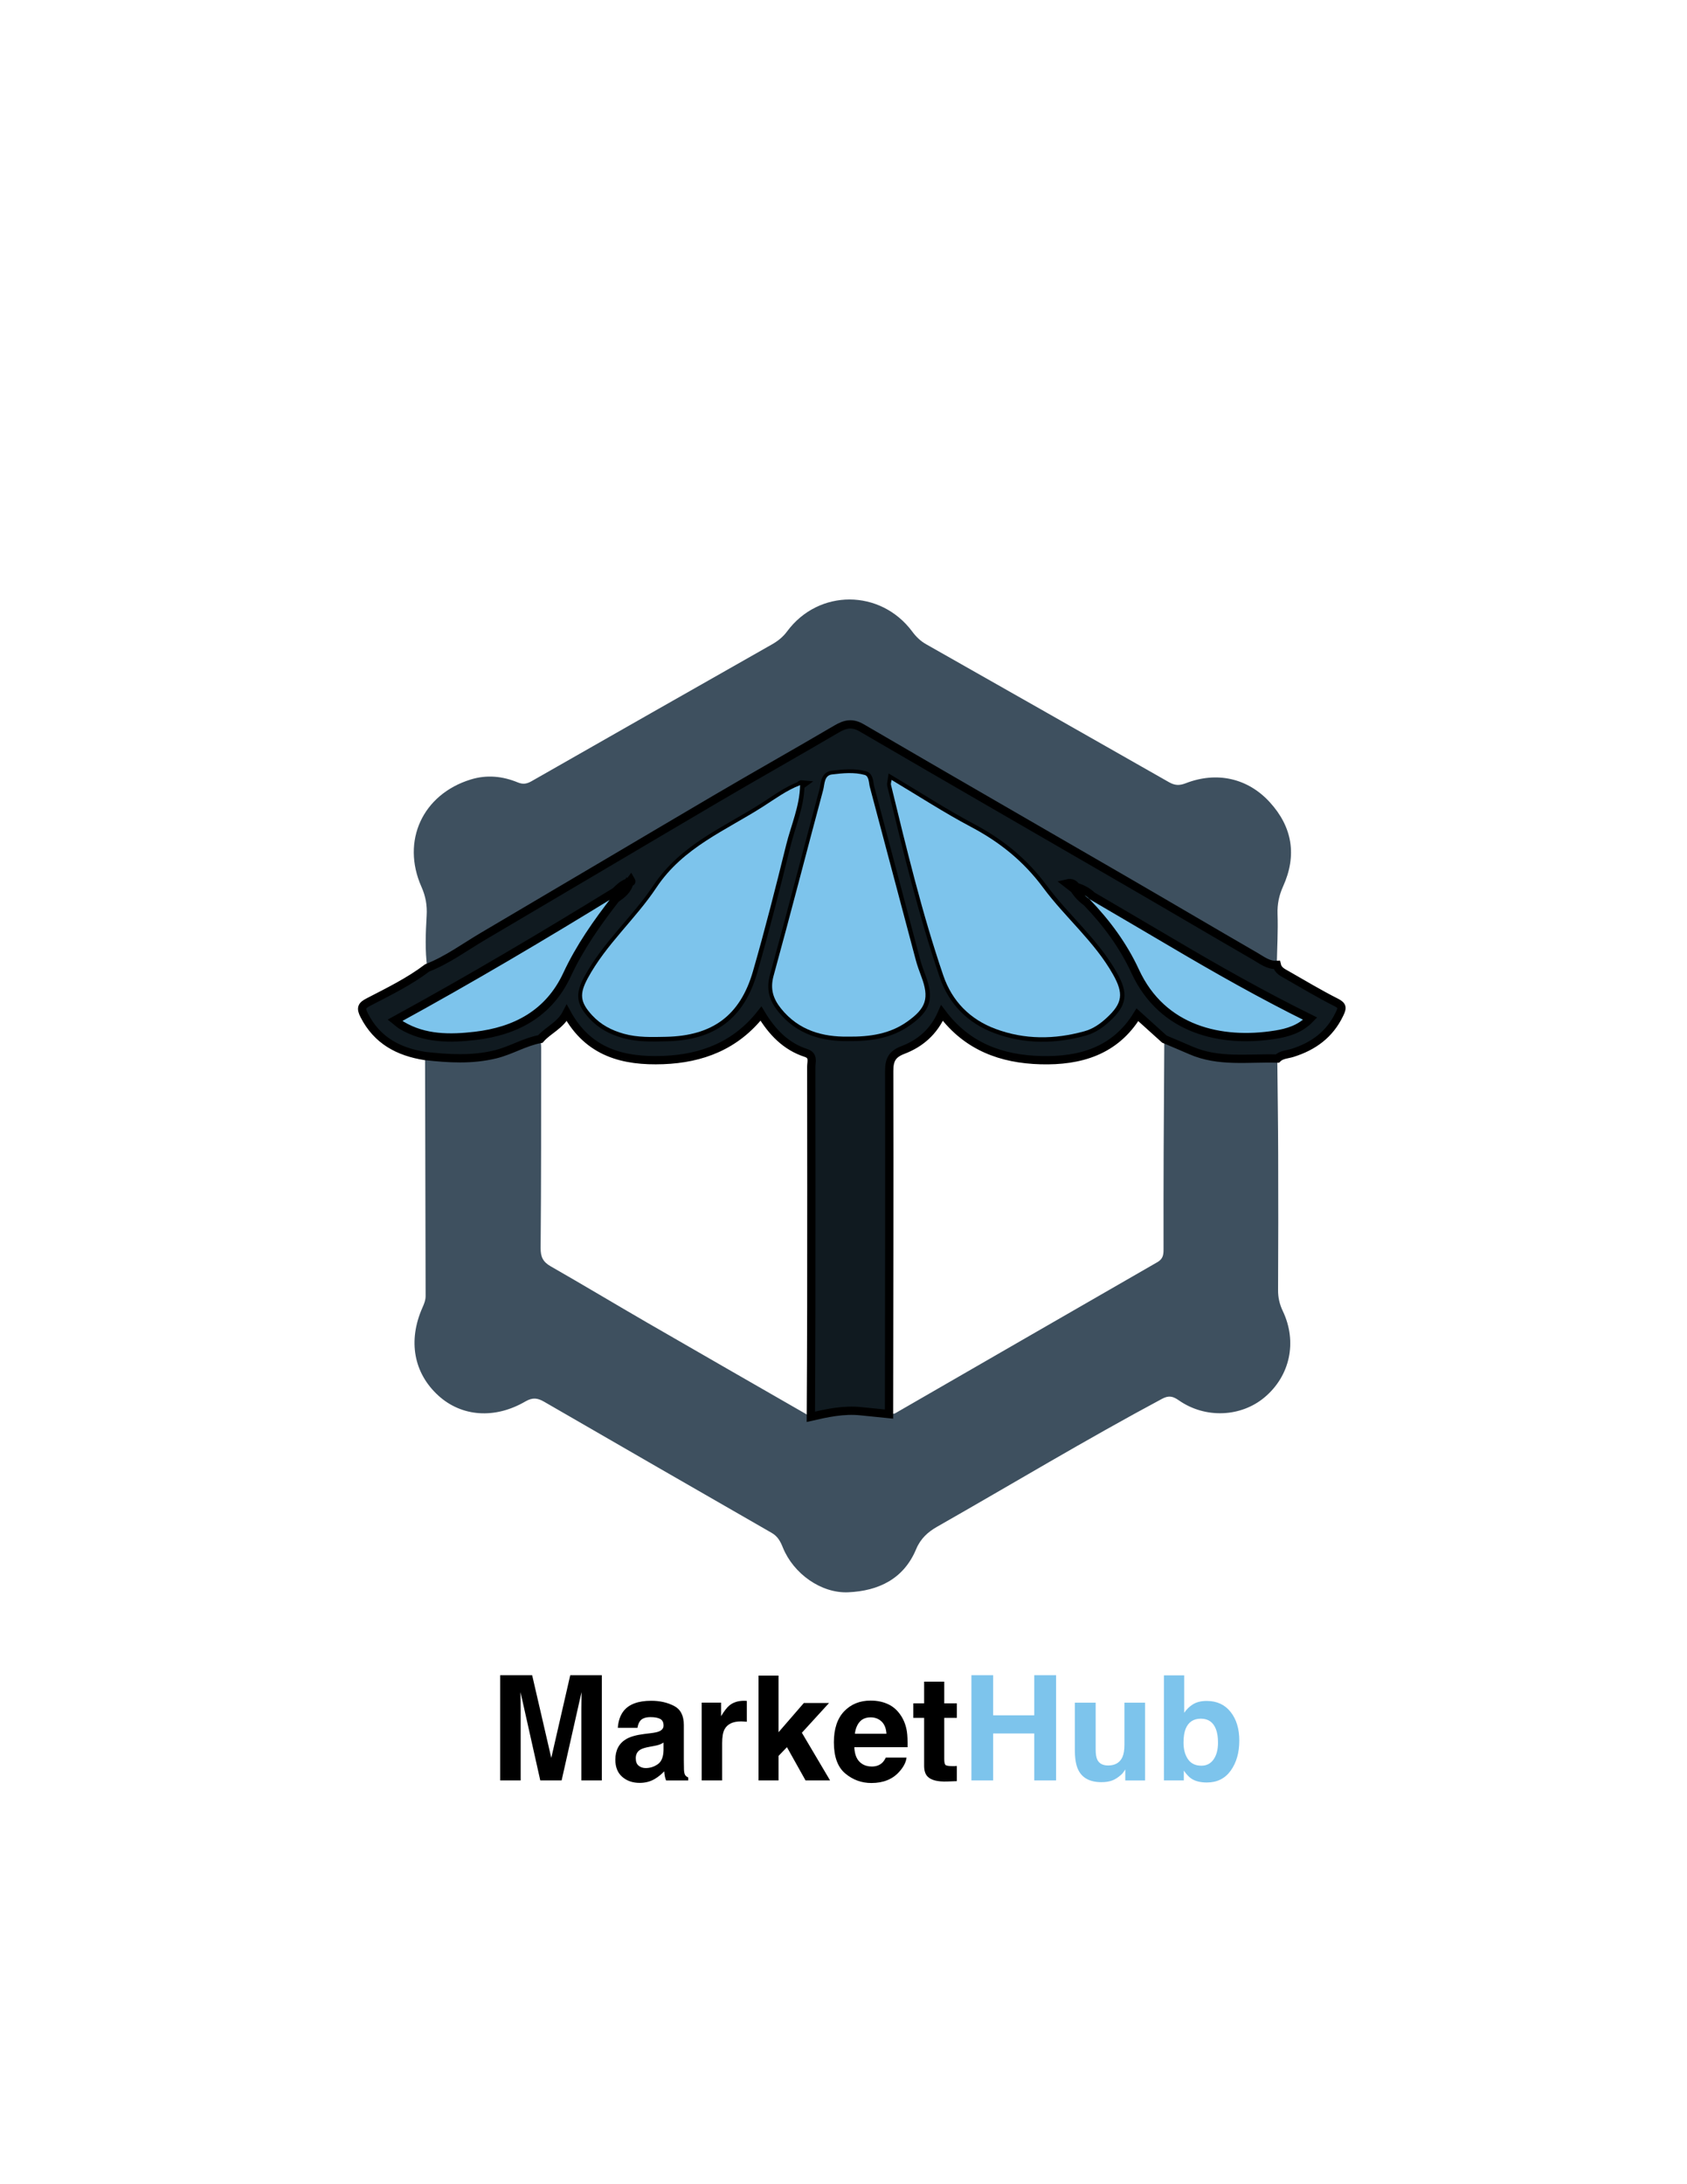<?xml version="1.0" encoding="utf-8"?>
<!-- Generator: Adobe Illustrator 28.0.0, SVG Export Plug-In . SVG Version: 6.00 Build 0)  -->
<svg version="1.1" id="Layer_1" xmlns="http://www.w3.org/2000/svg" xmlns:xlink="http://www.w3.org/1999/xlink" x="0px" y="0px"
	 viewBox="0 0 612 792" style="enable-background:new 0 0 612 792;" xml:space="preserve">
<style type="text/css">
	.st0{fill:#7DC4EC;}
	.st1{fill:#3E505F;}
	.st2{fill:#101A20;stroke:#000000;stroke-width:3;stroke-miterlimit:10;}
</style>
<path class="st0" d="M389.38,319.75c10.81,6.13,21.64,12.23,32.44,18.39c18.69,10.67,37.56,20.99,57.35,30.39
	c-4,4.36-8.99,5.96-14.06,6.87c-21.88,3.96-46.05-0.91-57.62-24.98c-5.06-10.53-12.12-19.78-20.35-28.07
	C387.24,320.93,387.74,319.84,389.38,319.75z"/>
<path class="st0" d="M228.01,316.25c-10.66,6.72-21.33,13.41-31.96,20.17c-18.41,11.7-37.01,23.02-56.51,33.33
	c3.92,4.75,8.83,6.49,13.82,7.48c21.52,4.28,45.33-1.09,56.76-27.41c5-11.52,11.97-21.64,20.09-30.72
	C230.11,317.53,229.62,316.34,228.01,316.25z"/>
<path class="st1" d="M463.37,383.84c0.11,11.65,0.29,23.3,0.32,34.95c0.05,16.33,0.05,32.66-0.04,48.99
	c-0.02,2.75,0.55,5.17,1.73,7.64c5.29,11.14,2.63,23.45-6.58,31.22c-8.55,7.22-21.51,7.83-31.09,1.17
	c-2.18-1.51-3.64-1.93-6.15-0.59c-27.6,14.76-54.41,30.91-81.6,46.38c-3.28,1.87-5.99,4.25-7.61,8.13
	c-4.49,10.78-13.61,15.15-24.63,15.64c-9.8,0.44-19.88-6.73-23.72-16.23c-0.9-2.22-1.84-4.04-4.05-5.31
	c-27.55-15.8-55.07-31.67-82.57-47.56c-2.32-1.34-4.14-1.64-6.78-0.1c-11.12,6.49-23.13,5.53-31.52-2.07
	c-9-8.15-11.16-19.9-5.84-31.93c0.61-1.37,1.17-2.71,1.16-4.28c-0.08-28.99-0.14-57.98-0.2-86.97c8.53,0.93,16.97,1.48,25.52-0.61
	c5.65-1.38,10.6-4.53,16.31-5.57c0.1,0.98,0.29,1.97,0.29,2.95c-0.02,24.27,0.03,48.54-0.2,72.82c-0.03,3.3,0.89,5.09,3.68,6.68
	c11.67,6.67,23.2,13.59,34.83,20.32c19.81,11.45,39.66,22.82,59.5,34.22c5.94-1.35,11.89-2.65,18.06-2.02
	c3.43,0.35,6.87,0.7,10.3,1.04c0.8-0.1,1.73,0.02,2.37-0.35c31.68-18.24,63.33-36.55,95.03-54.75c2.2-1.27,2.22-2.94,2.21-4.98
	c-0.02-11.65-0.01-23.31,0.04-34.96c0.06-13.64,0.16-27.28,0.24-40.93c3.19,1.35,6.39,2.68,9.56,4.07
	C442.11,385.31,452.84,383.52,463.37,383.84z"/>
<path class="st1" d="M155.01,350.95c-0.88-6.3-0.59-12.64-0.23-18.93c0.22-3.79-0.37-7.03-1.9-10.48
	c-7.38-16.65,0.46-33.52,17.88-38.89c5.8-1.79,11.53-1.23,17.06,1.05c1.87,0.77,3.22,0.58,4.99-0.42
	c29.03-16.59,58.11-33.08,87.18-49.59c2.17-1.23,4.01-2.66,5.57-4.77c11.44-15.43,33.87-15.38,45.38,0.09
	c1.44,1.94,3.01,3.45,5.05,4.6c29.37,16.66,58.74,33.3,88.08,50.01c2.06,1.17,3.73,1.3,6.02,0.41c11.31-4.41,22.59-1.88,30.56,6.86
	c8.25,9.04,9.88,19.34,4.83,30.5c-1.48,3.27-2.14,6.44-2.02,10.05c0.21,6.14-0.15,12.29-0.27,18.44c-3.06,0.18-5.36-1.7-7.76-3.08
	c-15.69-9.06-31.29-18.28-46.97-27.36c-31.94-18.5-63.94-36.9-95.82-55.5c-3.44-2.01-5.98-1.45-9.09,0.37
	c-14.62,8.57-29.39,16.89-44.01,25.47c-28.1,16.5-56.12,33.15-84.21,49.68C168.61,343.39,162.33,348.1,155.01,350.95z"/>
<path class="st2" d="M155.01,350.95c7.32-2.85,13.6-7.55,20.31-11.49c28.09-16.52,56.11-33.17,84.21-49.68
	c14.61-8.58,29.39-16.9,44.01-25.47c3.11-1.82,5.65-2.38,9.09-0.37c31.88,18.6,63.88,37,95.82,55.5
	c15.68,9.08,31.28,18.3,46.97,27.36c2.4,1.39,4.7,3.26,7.76,3.08c0.46,2.04,2.23,2.79,3.78,3.68c5.88,3.36,11.7,6.85,17.74,9.9
	c2.5,1.26,2.24,2.12,1.2,4.29c-3.55,7.4-9.47,11.67-17.06,14.05c-1.85,0.58-3.94,0.55-5.46,2.04c-10.53-0.32-21.26,1.47-31.41-2.98
	c-3.17-1.39-6.38-2.71-9.56-4.07c-3.19-2.88-6.39-5.75-9.79-8.83c-8.04,13.13-20.74,16.85-35.08,16.46
	c-14.18-0.38-26.69-4.88-35.81-17.1c-2.96,6.84-7.95,11.03-14.12,13.39c-4,1.53-5.04,3.6-5.03,7.67
	c0.09,41.46-0.02,82.91-0.07,124.37c-3.43-0.35-6.87-0.69-10.3-1.04c-6.17-0.64-12.12,0.66-18.06,2.02
	c0.06-13.32,0.15-26.65,0.16-39.97c0.03-28.99,0.04-57.98-0.01-86.97c0-1.8,0.96-4.04-1.91-4.98c-7.33-2.38-12.33-7.61-16.33-14.28
	c-9.18,11.68-21.49,16.33-35.49,16.85c-14.27,0.53-27.11-2.61-34.97-17.07c-2.37,4.63-6.75,6.16-9.56,9.43
	c-5.7,1.04-10.66,4.19-16.31,5.57c-8.55,2.09-16.99,1.54-25.52,0.61c-9.64-1.52-17.43-5.62-22.09-14.78
	c-1.37-2.69-0.86-3.54,1.56-4.8C140.98,359.56,148.4,355.95,155.01,350.95z M228.36,319.83c-2.14,0.53-3.63,2-5.14,3.46
	c-26.15,16.07-52.55,31.72-79.87,46.65c1.09,0.87,1.67,1.43,2.34,1.83c8.36,5,17.68,4.89,26.71,3.84c14.59-1.7,26.69-8,33.29-22.15
	c4.65-9.99,10.94-18.93,17.68-27.57c2.23-1.56,4.42-3.15,4.97-6.08c0.46,0.04,0.93,0.08,0.52-0.62
	C228.7,319.41,228.53,319.62,228.36,319.83z M390.5,321.64c-0.77-0.92-1.57-1.77-3.46-1.31c1.16,0.9,1.91,1.48,2.67,2.07
	c1.18,1.87,2.69,3.44,4.49,4.73c7.18,7.44,13.3,15.71,17.62,25.07c9.88,21.39,31.31,26.1,50.85,22.98c4.53-0.72,9-2.04,12.63-5.81
	c-17.46-8.61-34.07-18.03-50.52-27.75c-9.5-5.61-19.03-11.17-28.55-16.75C394.58,323.32,392.68,322.24,390.5,321.64z M290.34,284.83
	c-4.85,1.84-9.01,4.93-13.31,7.69c-13.68,8.77-29.08,14.82-38.8,29.45c-7.58,11.4-18.31,20.62-24.93,32.92
	c-3.05,5.66-2.8,8.6,1.62,13.4c3.14,3.41,7.06,5.45,11.48,6.68c5.06,1.41,10.22,1.23,15.37,1.11c16.8-0.37,26.86-7.71,31.49-23.77
	c4.37-15.15,8.25-30.45,12.03-45.76c1.78-7.2,4.92-14.11,5.06-21.69c0.17-0.13,0.34-0.27,0.52-0.4c-0.11-0.01-0.27-0.07-0.32-0.02
	C290.45,284.53,290.41,284.69,290.34,284.83z M323.55,282.91c-0.11,0.82-0.33,1.33-0.22,1.77c5.67,23.23,11.25,46.49,18.98,69.15
	c3.19,9.33,9.69,15.91,18.91,19.36c10.6,3.96,21.46,3.88,32.31,0.86c3.11-0.86,5.7-2.69,8.05-4.85c5.82-5.37,6.18-8.85,2.29-15.76
	c-6.71-11.9-17.32-20.62-25.29-31.39c-7.13-9.64-15.77-16.57-26.19-22.08C342.59,294.78,333.26,288.7,323.55,282.91z M307.62,376.01
	c8.16,0.09,15.32-1,21.58-5.41c6.99-4.93,8.08-8.59,5.15-16.38c-0.76-2.02-1.5-4.05-2.05-6.13c-5.56-20.85-11.06-41.72-16.62-62.57
	c-0.42-1.56-0.26-3.94-1.87-4.39c-3.86-1.08-7.95-0.65-11.87-0.18c-2.89,0.34-2.64,3.57-3.2,5.64
	c-6.04,22.43-11.81,44.94-17.98,67.34c-1.32,4.79-0.17,8.34,2.71,11.92C289.9,373.84,298.62,376.11,307.62,376.01z"/>
<path class="st0" d="M323.44,282.8c9.7,5.79,19.04,11.87,28.84,17.05c10.42,5.51,19.06,12.44,26.19,22.08
	c7.97,10.77,18.58,19.49,25.29,31.39c3.9,6.91,3.54,10.4-2.29,15.76c-2.35,2.17-4.94,3.99-8.05,4.85
	c-10.85,3.02-21.72,3.1-32.31-0.86c-9.22-3.45-15.72-10.02-18.91-19.36c-7.73-22.65-13.32-45.92-18.98-69.15
	C323.11,284.13,323.33,283.61,323.44,282.8z"/>
<path class="st0" d="M290.25,284.73c-0.14,7.59-3.28,14.49-5.06,21.69c-3.78,15.31-7.66,30.61-12.03,45.76
	c-4.63,16.06-14.68,23.4-31.49,23.77c-5.14,0.11-10.31,0.3-15.37-1.11c-4.42-1.23-8.34-3.27-11.48-6.68
	c-4.42-4.8-4.67-7.74-1.62-13.4c6.62-12.3,17.35-21.51,24.93-32.92c9.72-14.62,25.12-20.68,38.8-29.45
	c4.3-2.75,8.46-5.84,13.31-7.69L290.25,284.73z"/>
<path class="st0" d="M307.51,375.89c-9,0.1-17.72-2.17-24.16-10.17c-2.88-3.58-4.03-7.13-2.71-11.92
	c6.17-22.4,11.94-44.9,17.98-67.34c0.56-2.06,0.31-5.29,3.2-5.64c3.92-0.47,8.01-0.9,11.87,0.18c1.61,0.45,1.45,2.83,1.87,4.39
	c5.56,20.85,11.07,41.72,16.62,62.57c0.55,2.08,1.29,4.11,2.05,6.13c2.93,7.79,1.84,11.45-5.15,16.38
	C322.84,374.89,315.67,375.98,307.51,375.89z"/>
<g>
	<path d="M188.89,645.59h-7.43v-38.15h11.59l6.94,29.99l6.88-29.99h11.46v38.15h-7.43v-25.8c0-0.74,0.01-1.78,0.03-3.12
		c0.02-1.34,0.03-2.37,0.03-3.09l-7.22,32.01h-7.74l-7.17-32.01c0,0.72,0.01,1.75,0.03,3.09c0.02,1.34,0.03,2.38,0.03,3.12V645.59z"
		/>
	<path d="M226.21,620.44c1.95-2.48,5.3-3.73,10.04-3.73c3.09,0,5.83,0.61,8.23,1.84c2.4,1.22,3.6,3.54,3.6,6.94v12.94
		c0,0.9,0.02,1.98,0.05,3.26c0.05,0.97,0.2,1.62,0.44,1.97c0.24,0.35,0.6,0.63,1.09,0.85v1.09h-8.02c-0.22-0.57-0.38-1.1-0.47-1.6
		c-0.09-0.5-0.16-1.07-0.21-1.71c-1.02,1.1-2.19,2.04-3.52,2.82c-1.59,0.92-3.38,1.37-5.38,1.37c-2.55,0-4.66-0.73-6.33-2.19
		c-1.67-1.46-2.5-3.52-2.5-6.2c0-3.47,1.34-5.98,4.01-7.53c1.47-0.85,3.62-1.45,6.47-1.81l2.51-0.31c1.36-0.17,2.34-0.39,2.92-0.65
		c1.05-0.45,1.58-1.15,1.58-2.1c0-1.16-0.4-1.95-1.2-2.39c-0.8-0.44-1.98-0.66-3.53-0.66c-1.74,0-2.98,0.43-3.7,1.29
		c-0.52,0.64-0.86,1.5-1.04,2.59h-7.12C224.3,624.05,224.99,622.03,226.21,620.44z M231.7,640.26c0.69,0.57,1.54,0.85,2.54,0.85
		c1.59,0,3.05-0.47,4.39-1.4c1.34-0.93,2.03-2.63,2.08-5.1v-2.74c-0.47,0.29-0.94,0.53-1.41,0.71c-0.48,0.18-1.13,0.35-1.95,0.5
		l-1.66,0.31c-1.55,0.28-2.67,0.61-3.34,1.01c-1.14,0.67-1.71,1.72-1.71,3.13C230.64,638.8,230.99,639.71,231.7,640.26z"/>
	<path d="M268.81,624.19c-2.97,0-4.96,0.97-5.98,2.9c-0.57,1.09-0.85,2.76-0.85,5.02v13.48h-7.43v-28.21h7.04v4.92
		c1.14-1.88,2.13-3.17,2.98-3.86c1.38-1.16,3.17-1.73,5.38-1.73c0.14,0,0.25,0,0.35,0.01c0.09,0.01,0.31,0.02,0.63,0.04v7.56
		c-0.47-0.05-0.88-0.09-1.24-0.1C269.33,624.2,269.03,624.19,268.81,624.19z"/>
	<path d="M301.13,645.59h-8.9l-6.75-12.06l-3.05,3.18v8.88h-7.25v-38.02h7.25v20.55l9.19-10.61h9.14l-9.86,10.79L301.13,645.59z"/>
	<path d="M328.87,637.31c-0.19,1.67-1.06,3.37-2.61,5.1c-2.42,2.74-5.8,4.12-10.14,4.12c-3.59,0-6.75-1.16-9.5-3.47
		c-2.74-2.31-4.11-6.07-4.11-11.28c0-4.88,1.24-8.63,3.71-11.23c2.48-2.6,5.69-3.91,9.64-3.91c2.35,0,4.46,0.44,6.34,1.32
		s3.43,2.27,4.66,4.17c1.1,1.67,1.82,3.62,2.15,5.82c0.19,1.29,0.27,3.16,0.23,5.59h-19.31c0.1,2.83,0.99,4.81,2.67,5.95
		c1.02,0.71,2.24,1.06,3.67,1.06c1.52,0,2.75-0.43,3.7-1.29c0.52-0.47,0.97-1.11,1.37-1.94H328.87z M321.58,628.67
		c-0.12-1.95-0.71-3.43-1.77-4.44c-1.06-1.01-2.38-1.51-3.95-1.51c-1.71,0-3.03,0.54-3.97,1.6c-0.94,1.07-1.53,2.52-1.77,4.35
		H321.58z"/>
	<path d="M347.12,640.34v5.51l-3.49,0.13c-3.49,0.12-5.87-0.48-7.14-1.81c-0.83-0.84-1.24-2.15-1.24-3.91V622.9h-3.93v-5.25h3.93
		v-7.87h7.3v7.87h4.58v5.25h-4.58v14.91c0,1.16,0.15,1.88,0.44,2.16c0.29,0.29,1.19,0.43,2.69,0.43c0.22,0,0.46,0,0.71-0.01
		C346.63,640.37,346.88,640.36,347.12,640.34z"/>
	<path class="st0" d="M375.2,645.59v-17.03h-14.91v17.03h-7.89v-38.15h7.89v14.54h14.91v-14.54h7.92v38.15H375.2z"/>
	<path class="st0" d="M408.22,641.61c-0.07,0.09-0.24,0.35-0.52,0.78c-0.28,0.43-0.6,0.81-0.98,1.14c-1.16,1.04-2.27,1.74-3.35,2.12
		s-2.34,0.57-3.79,0.57c-4.18,0-6.99-1.5-8.44-4.5c-0.81-1.66-1.22-4.1-1.22-7.32v-17h7.56v17c0,1.6,0.19,2.81,0.57,3.62
		c0.67,1.43,1.99,2.15,3.96,2.15c2.52,0,4.24-1.02,5.18-3.05c0.48-1.1,0.72-2.56,0.72-4.37v-15.35h7.48v28.21h-7.17V641.61z"/>
	<path class="st0" d="M437.82,646.34c-2.33,0-4.2-0.46-5.62-1.4c-0.85-0.55-1.76-1.52-2.74-2.9v3.54h-7.22V607.5h7.35v13.56
		c0.93-1.31,1.96-2.31,3.08-3c1.33-0.86,3.02-1.29,5.07-1.29c3.71,0,6.61,1.34,8.71,4.01c2.1,2.67,3.14,6.12,3.14,10.35
		c0,4.38-1.04,8.01-3.11,10.9C444.42,644.9,441.53,646.34,437.82,646.34z M441.86,631.9c0-2-0.26-3.66-0.78-4.97
		c-0.98-2.48-2.79-3.73-5.44-3.73c-2.67,0-4.51,1.22-5.51,3.65c-0.52,1.29-0.78,2.97-0.78,5.02c0,2.42,0.53,4.42,1.6,6
		c1.07,1.59,2.7,2.38,4.89,2.38c1.9,0,3.37-0.77,4.43-2.3C441.33,636.42,441.86,634.4,441.86,631.9z"/>
</g>
<g>
</g>
<g>
</g>
<g>
</g>
<g>
</g>
<g>
</g>
<g>
</g>
</svg>
